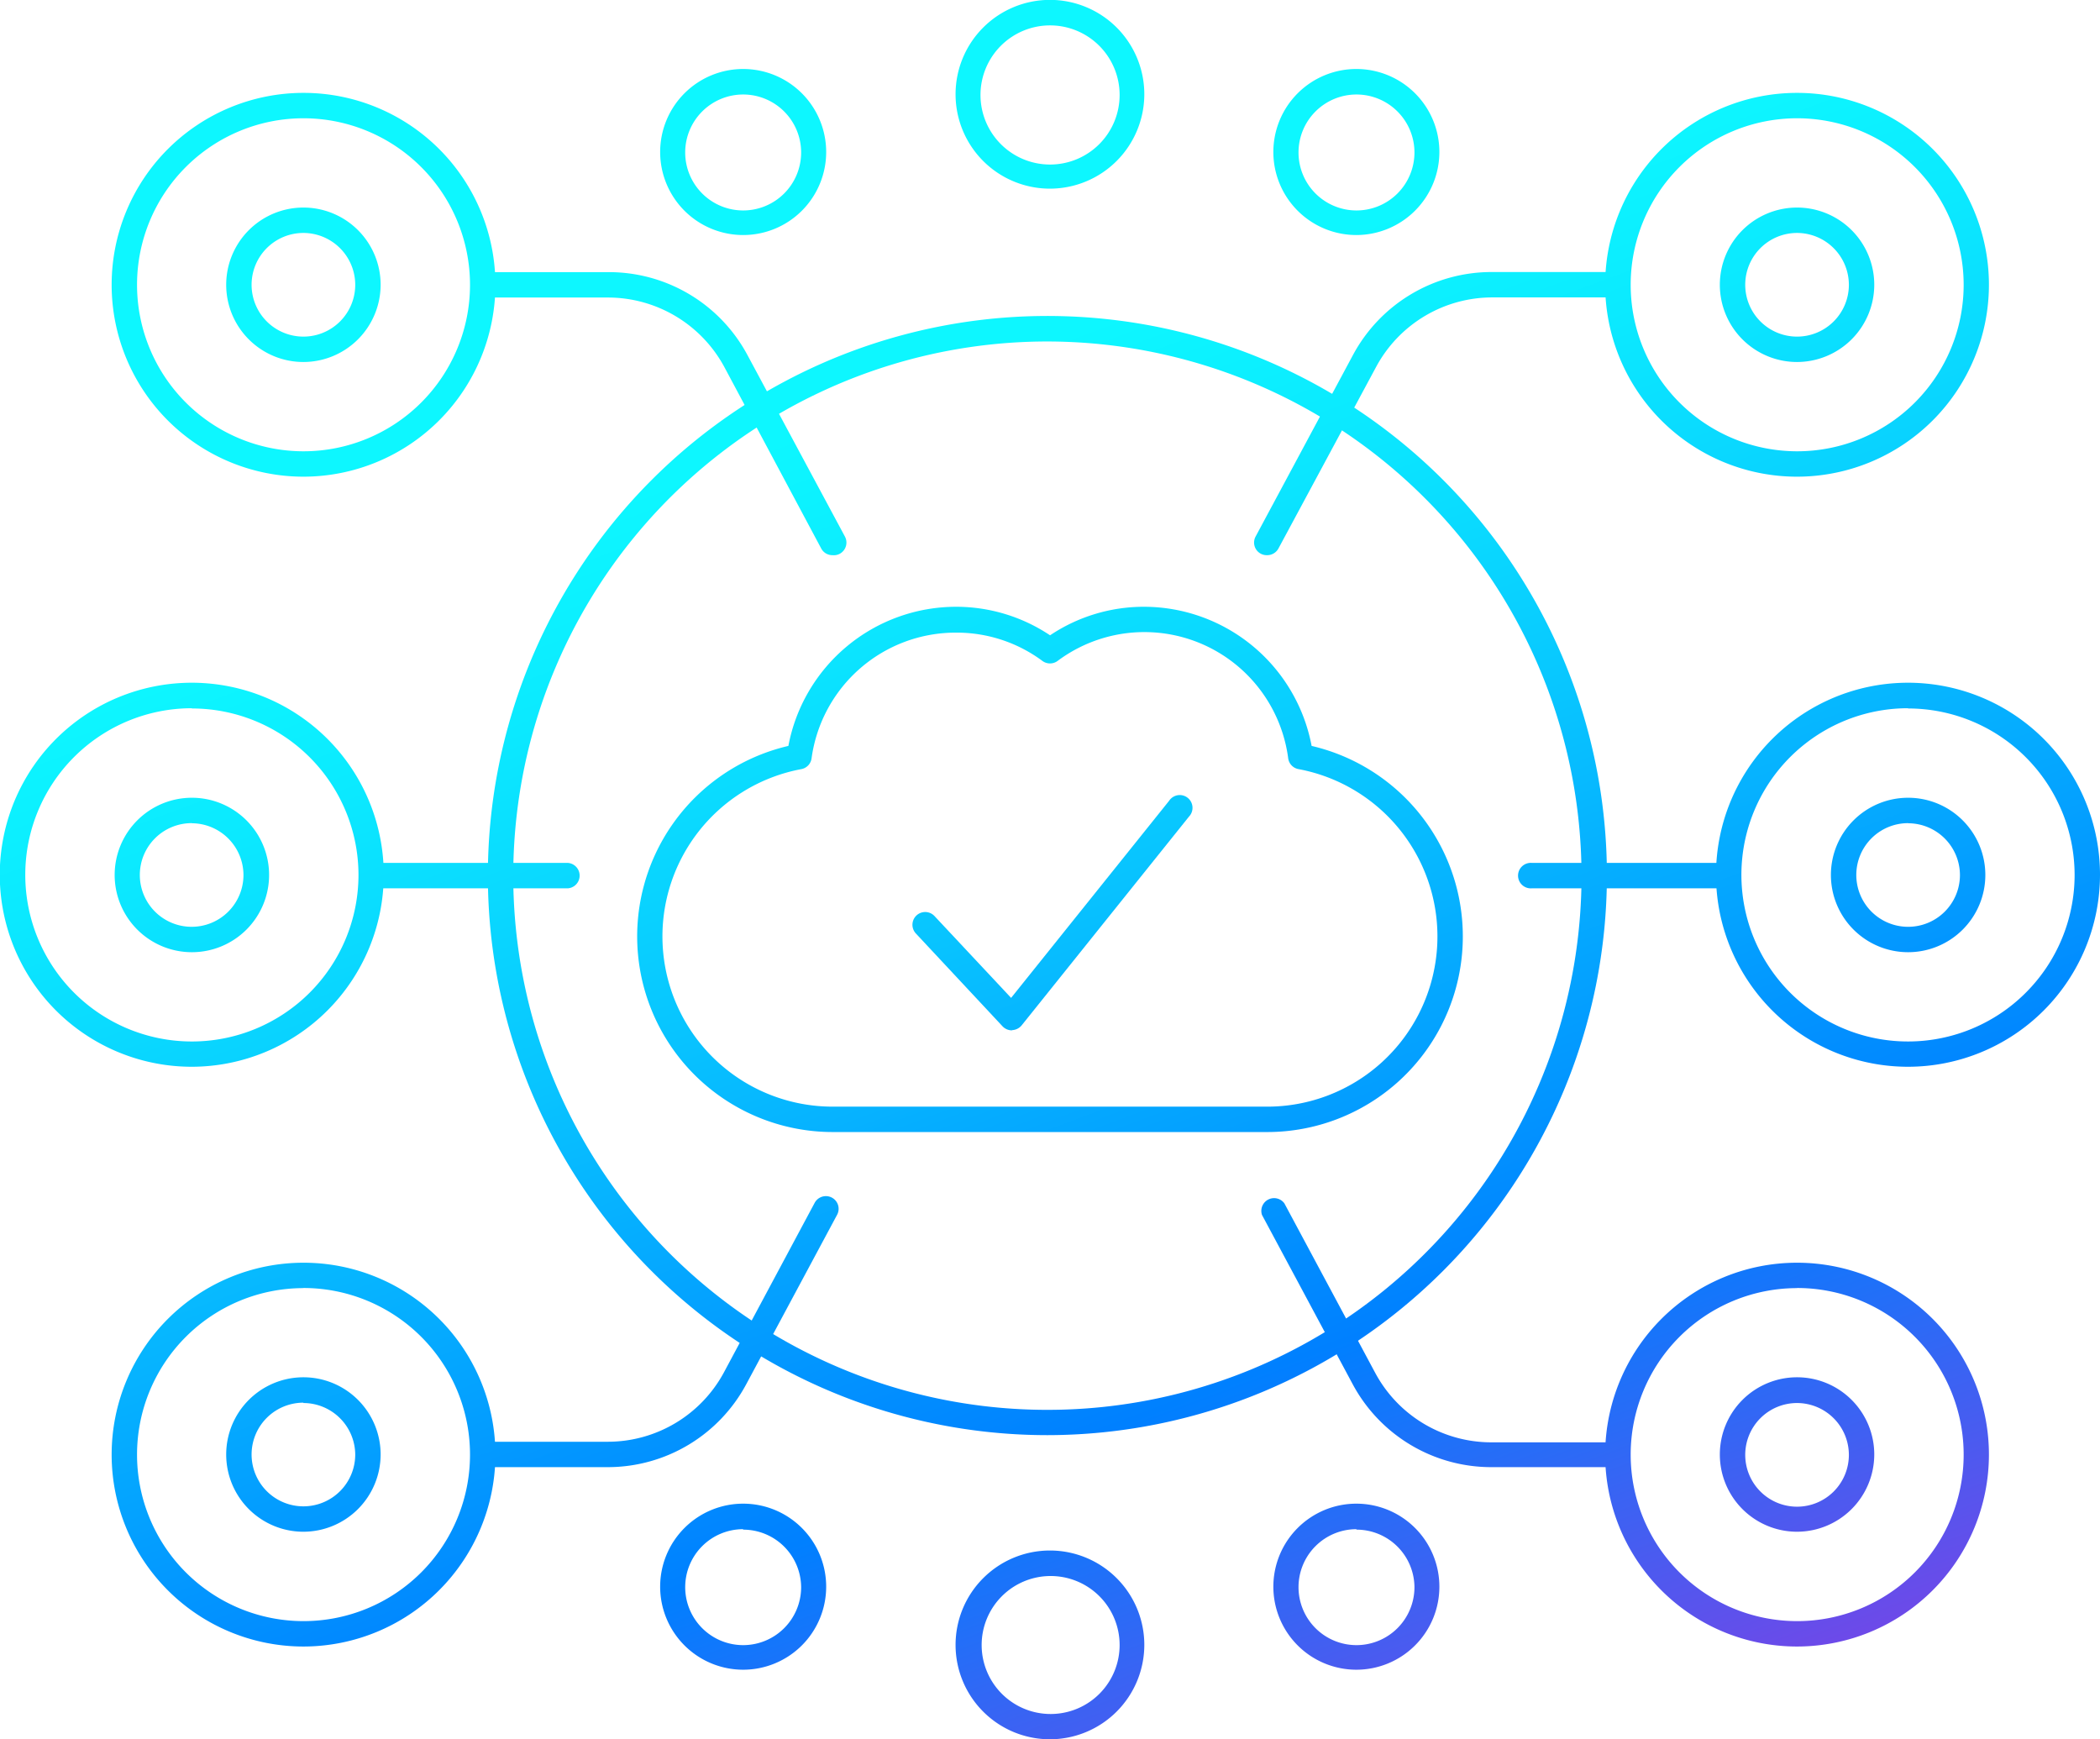 <svg id="Layer_1" data-name="Layer 1" xmlns="http://www.w3.org/2000/svg" xmlns:xlink="http://www.w3.org/1999/xlink" viewBox="0 0 181.13 150"><defs><style>.cls-1{fill:url(#New_Gradient_Swatch_31);}.cls-2{fill:url(#New_Gradient_Swatch_31-2);}.cls-3{fill:url(#New_Gradient_Swatch_31-3);}.cls-4{fill:url(#New_Gradient_Swatch_31-4);}.cls-5{fill:url(#New_Gradient_Swatch_31-5);}.cls-6{fill:url(#New_Gradient_Swatch_31-6);}.cls-7{fill:url(#New_Gradient_Swatch_31-7);}.cls-8{fill:url(#New_Gradient_Swatch_31-8);}.cls-9{fill:url(#New_Gradient_Swatch_31-9);}.cls-10{fill:url(#New_Gradient_Swatch_31-10);}.cls-11{fill:url(#New_Gradient_Swatch_31-11);}.cls-12{fill:url(#New_Gradient_Swatch_31-12);}.cls-13{fill:url(#New_Gradient_Swatch_31-13);}.cls-14{fill:url(#New_Gradient_Swatch_31-14);}.cls-15{fill:url(#New_Gradient_Swatch_31-15);}.cls-16{fill:url(#New_Gradient_Swatch_31-16);}.cls-17{fill:url(#New_Gradient_Swatch_31-17);}.cls-18{fill:url(#New_Gradient_Swatch_31-18);}.cls-19{fill:url(#New_Gradient_Swatch_31-19);}.cls-20{fill:url(#New_Gradient_Swatch_31-20);}.cls-21{fill:url(#New_Gradient_Swatch_31-21);}.cls-22{fill:url(#New_Gradient_Swatch_31-22);}.cls-23{fill:url(#New_Gradient_Swatch_31-23);}.cls-24{fill:url(#New_Gradient_Swatch_31-24);}.cls-25{fill:url(#New_Gradient_Swatch_31-25);}.cls-26{fill:url(#New_Gradient_Swatch_31-26);}.cls-27{fill:url(#New_Gradient_Swatch_31-27);}</style><linearGradient id="New_Gradient_Swatch_31" x1="77.15" y1="173.08" x2="31.88" y2="51.21" gradientUnits="userSpaceOnUse"><stop offset="0" stop-color="#7048e8"/><stop offset="0.31" stop-color="#0080ff"/><stop offset="0.36" stop-color="#018aff"/><stop offset="0.66" stop-color="#08c5ff"/><stop offset="0.88" stop-color="#0be9ff"/><stop offset="1" stop-color="#0df7ff"/></linearGradient><linearGradient id="New_Gradient_Swatch_31-2" x1="55.76" y1="181.03" x2="10.49" y2="59.15" xlink:href="#New_Gradient_Swatch_31"/><linearGradient id="New_Gradient_Swatch_31-3" x1="55.76" y1="181.03" x2="10.49" y2="59.15" xlink:href="#New_Gradient_Swatch_31"/><linearGradient id="New_Gradient_Swatch_31-4" x1="78.17" y1="172.7" x2="32.91" y2="50.83" xlink:href="#New_Gradient_Swatch_31"/><linearGradient id="New_Gradient_Swatch_31-5" x1="104.44" y1="162.95" x2="59.17" y2="41.07" xlink:href="#New_Gradient_Swatch_31"/><linearGradient id="New_Gradient_Swatch_31-6" x1="80.83" y1="171.72" x2="35.56" y2="49.84" xlink:href="#New_Gradient_Swatch_31"/><linearGradient id="New_Gradient_Swatch_31-7" x1="80.83" y1="171.72" x2="35.56" y2="49.84" xlink:href="#New_Gradient_Swatch_31"/><linearGradient id="New_Gradient_Swatch_31-8" x1="47.9" y1="183.95" x2="2.64" y2="62.07" xlink:href="#New_Gradient_Swatch_31"/><linearGradient id="New_Gradient_Swatch_31-9" x1="47.9" y1="183.95" x2="2.64" y2="62.07" xlink:href="#New_Gradient_Swatch_31"/><linearGradient id="New_Gradient_Swatch_31-10" x1="164.42" y1="140.67" x2="119.15" y2="18.79" xlink:href="#New_Gradient_Swatch_31"/><linearGradient id="New_Gradient_Swatch_31-11" x1="185.84" y1="132.71" x2="140.58" y2="10.84" xlink:href="#New_Gradient_Swatch_31"/><linearGradient id="New_Gradient_Swatch_31-12" x1="185.84" y1="132.71" x2="140.58" y2="10.84" xlink:href="#New_Gradient_Swatch_31"/><linearGradient id="New_Gradient_Swatch_31-13" x1="137.72" y1="150.59" x2="92.45" y2="28.71" xlink:href="#New_Gradient_Swatch_31"/><linearGradient id="New_Gradient_Swatch_31-14" x1="163.15" y1="141.14" x2="117.88" y2="19.27" xlink:href="#New_Gradient_Swatch_31"/><linearGradient id="New_Gradient_Swatch_31-15" x1="194.01" y1="129.68" x2="148.74" y2="7.8" xlink:href="#New_Gradient_Swatch_31"/><linearGradient id="New_Gradient_Swatch_31-16" x1="194" y1="129.68" x2="148.74" y2="7.81" xlink:href="#New_Gradient_Swatch_31"/><linearGradient id="New_Gradient_Swatch_31-17" x1="161.08" y1="141.91" x2="115.81" y2="20.03" xlink:href="#New_Gradient_Swatch_31"/><linearGradient id="New_Gradient_Swatch_31-18" x1="161.08" y1="141.91" x2="115.81" y2="20.03" xlink:href="#New_Gradient_Swatch_31"/><linearGradient id="New_Gradient_Swatch_31-19" x1="120.59" y1="156.95" x2="75.32" y2="35.07" xlink:href="#New_Gradient_Swatch_31"/><linearGradient id="New_Gradient_Swatch_31-20" x1="119.07" y1="157.51" x2="73.81" y2="35.64" xlink:href="#New_Gradient_Swatch_31"/><linearGradient id="New_Gradient_Swatch_31-21" x1="121.19" y1="156.72" x2="75.93" y2="34.85" xlink:href="#New_Gradient_Swatch_31"/><linearGradient id="New_Gradient_Swatch_31-22" x1="117.9" y1="157.95" x2="72.63" y2="36.07" xlink:href="#New_Gradient_Swatch_31"/><linearGradient id="New_Gradient_Swatch_31-23" x1="164.41" y1="140.67" x2="119.14" y2="18.8" xlink:href="#New_Gradient_Swatch_31"/><linearGradient id="New_Gradient_Swatch_31-24" x1="142.78" y1="148.71" x2="97.51" y2="26.83" xlink:href="#New_Gradient_Swatch_31"/><linearGradient id="New_Gradient_Swatch_31-25" x1="124.01" y1="155.68" x2="78.74" y2="33.8" xlink:href="#New_Gradient_Swatch_31"/><linearGradient id="New_Gradient_Swatch_31-26" x1="77.5" y1="172.95" x2="32.23" y2="51.08" xlink:href="#New_Gradient_Swatch_31"/><linearGradient id="New_Gradient_Swatch_31-27" x1="99.13" y1="164.92" x2="53.86" y2="43.04" xlink:href="#New_Gradient_Swatch_31"/></defs><title>alpha-ai_cloud</title><path class="cls-1" d="M49,76.61H32.83a1.1,1.1,0,1,1,0-2.19H49a1.1,1.1,0,0,1,0,2.19Z"/><path class="cls-2" d="M16.55,92A16.56,16.56,0,1,1,33.1,75.46,16.58,16.58,0,0,1,16.55,92Zm0-30.92A14.37,14.37,0,1,0,30.92,75.46,14.37,14.37,0,0,0,16.55,61.1Z"/><path class="cls-3" d="M16.55,82.12a6.66,6.66,0,1,1,6.66-6.66A6.66,6.66,0,0,1,16.55,82.12Zm0-11.13A4.47,4.47,0,1,0,21,75.46,4.48,4.48,0,0,0,16.55,71Z"/><path class="cls-4" d="M52.45,126.53H42.1a1.1,1.1,0,0,1,0-2.19H52.45a11.38,11.38,0,0,0,10-6l7.82-14.61a1.1,1.1,0,0,1,1.49-.44,1.09,1.09,0,0,1,.44,1.48l-7.83,14.6A13.55,13.55,0,0,1,52.45,126.53Z"/><path class="cls-5" d="M71.83,47.88a1.09,1.09,0,0,1-1-.58L62.48,31.66a11.41,11.41,0,0,0-10-6h-10a1.1,1.1,0,0,1,0-2.19h10a13.55,13.55,0,0,1,12,7.17l8.4,15.64a1.1,1.1,0,0,1-.45,1.48A1.06,1.06,0,0,1,71.83,47.88Z"/><path class="cls-6" d="M26.17,41.11A16.55,16.55,0,1,1,42.73,24.56,16.57,16.57,0,0,1,26.17,41.11Zm0-30.91A14.36,14.36,0,1,0,40.54,24.56,14.37,14.37,0,0,0,26.17,10.2Z"/><path class="cls-7" d="M26.17,31.22a6.66,6.66,0,1,1,6.66-6.66A6.67,6.67,0,0,1,26.17,31.22Zm0-11.13a4.47,4.47,0,1,0,4.47,4.47A4.48,4.48,0,0,0,26.17,20.09Z"/><path class="cls-8" d="M26.17,142a16.55,16.55,0,1,1,16.56-16.55A16.57,16.57,0,0,1,26.17,142Zm0-30.91a14.36,14.36,0,1,0,14.37,14.36A14.37,14.37,0,0,0,26.17,111.08Z"/><path class="cls-9" d="M26.17,132.1a6.66,6.66,0,1,1,6.66-6.66A6.67,6.67,0,0,1,26.17,132.1Zm0-11.13a4.47,4.47,0,1,0,4.47,4.47A4.48,4.48,0,0,0,26.17,121Z"/><path class="cls-10" d="M148.3,76.61H132.14a1.1,1.1,0,1,1,0-2.19H148.3a1.1,1.1,0,1,1,0,2.19Z"/><path class="cls-11" d="M164.58,92a16.56,16.56,0,1,1,16.55-16.56A16.57,16.57,0,0,1,164.58,92Zm0-30.92a14.37,14.37,0,1,0,14.36,14.36A14.37,14.37,0,0,0,164.58,61.1Z"/><path class="cls-12" d="M164.58,82.12a6.66,6.66,0,1,1,6.66-6.66A6.66,6.66,0,0,1,164.58,82.12Zm0-11.13a4.47,4.47,0,1,0,4.47,4.47A4.48,4.48,0,0,0,164.58,71Z"/><path class="cls-13" d="M139,126.53H128.68a13.56,13.56,0,0,1-12-7.14l-7.83-14.61a1.1,1.1,0,0,1,1.93-1l7.83,14.61a11.36,11.36,0,0,0,10,6H139a1.1,1.1,0,0,1,0,2.19Z"/><path class="cls-14" d="M109.3,47.88a1.09,1.09,0,0,1-1-1.61l8.39-15.64a13.57,13.57,0,0,1,12-7.17h10a1.1,1.1,0,1,1,0,2.19h-10a11.38,11.38,0,0,0-10,6L110.27,47.3A1.1,1.1,0,0,1,109.3,47.88Z"/><path class="cls-15" d="M155,41.11a16.55,16.55,0,1,1,16.55-16.55A16.56,16.56,0,0,1,155,41.11Zm0-30.91a14.36,14.36,0,1,0,14.37,14.36A14.37,14.37,0,0,0,155,10.2Z"/><path class="cls-16" d="M155,31.22a6.66,6.66,0,1,1,6.66-6.66A6.67,6.67,0,0,1,155,31.22Zm0-11.13a4.47,4.47,0,1,0,4.47,4.47A4.48,4.48,0,0,0,155,20.09Z"/><path class="cls-17" d="M155,142a16.55,16.55,0,1,1,16.55-16.55A16.56,16.56,0,0,1,155,142Zm0-30.91a14.36,14.36,0,1,0,14.37,14.36A14.37,14.37,0,0,0,155,111.08Z"/><path class="cls-18" d="M155,132.1a6.66,6.66,0,1,1,6.66-6.66A6.67,6.67,0,0,1,155,132.1ZM155,121a4.47,4.47,0,1,0,4.47,4.47A4.48,4.48,0,0,0,155,121Z"/><path class="cls-19" d="M90.35,123.77A48.26,48.26,0,1,1,138.6,75.52,48.31,48.31,0,0,1,90.35,123.77Zm0-94.32a46.07,46.07,0,1,0,46.06,46.07A46.13,46.13,0,0,0,90.35,29.45Z"/><path class="cls-20" d="M109.32,97.63H71.81A16.87,16.87,0,0,1,68,64.33a14.73,14.73,0,0,1,14.43-12,14.57,14.57,0,0,1,8.14,2.46,14.53,14.53,0,0,1,8.13-2.46,14.73,14.73,0,0,1,14.43,12,16.87,16.87,0,0,1-3.81,33.3ZM82.43,54.56A12.54,12.54,0,0,0,70,65.4a1.09,1.09,0,0,1-.88.93,14.68,14.68,0,0,0,2.65,29.11h37.51A14.68,14.68,0,0,0,112,66.33a1.09,1.09,0,0,1-.89-.93A12.51,12.51,0,0,0,91.22,57a1.1,1.1,0,0,1-1.31,0A12.4,12.4,0,0,0,82.43,54.56Z"/><path class="cls-21" d="M87.27,88.86a1.11,1.11,0,0,1-.8-.35l-7.47-8A1.09,1.09,0,0,1,80.6,79l6.61,7.06,13.63-17a1.1,1.1,0,1,1,1.71,1.37l-14.43,18a1.13,1.13,0,0,1-.81.41Z"/><path class="cls-22" d="M64.1,20.27a7.16,7.16,0,1,1,7.16-7.16A7.16,7.16,0,0,1,64.1,20.27Zm0-12.12a5,5,0,1,0,5,5A5,5,0,0,0,64.1,8.15Z"/><path class="cls-23" d="M117,20.27a7.16,7.16,0,1,1,7.15-7.16A7.17,7.17,0,0,1,117,20.27Zm0-12.12a5,5,0,1,0,5,5A5,5,0,0,0,117,8.15Z"/><path class="cls-24" d="M90.57,16.27A8.14,8.14,0,1,1,98.7,8.14,8.15,8.15,0,0,1,90.57,16.27Zm0-14.08a6,6,0,1,0,6,6A6,6,0,0,0,90.57,2.19Z"/><path class="cls-25" d="M117,144a7.16,7.16,0,1,1,7.15-7.15A7.16,7.16,0,0,1,117,144Zm0-12.12a5,5,0,1,0,5,5A5,5,0,0,0,117,131.92Z"/><path class="cls-26" d="M64.1,144a7.16,7.16,0,1,1,7.16-7.15A7.16,7.16,0,0,1,64.1,144Zm0-12.12a5,5,0,1,0,5,5A5,5,0,0,0,64.1,131.92Z"/><path class="cls-27" d="M90.57,150a8.14,8.14,0,1,1,8.13-8.14A8.15,8.15,0,0,1,90.57,150Zm0-14.08a5.95,5.95,0,1,0,6,5.94A5.95,5.95,0,0,0,90.57,135.92Z"/></svg>
